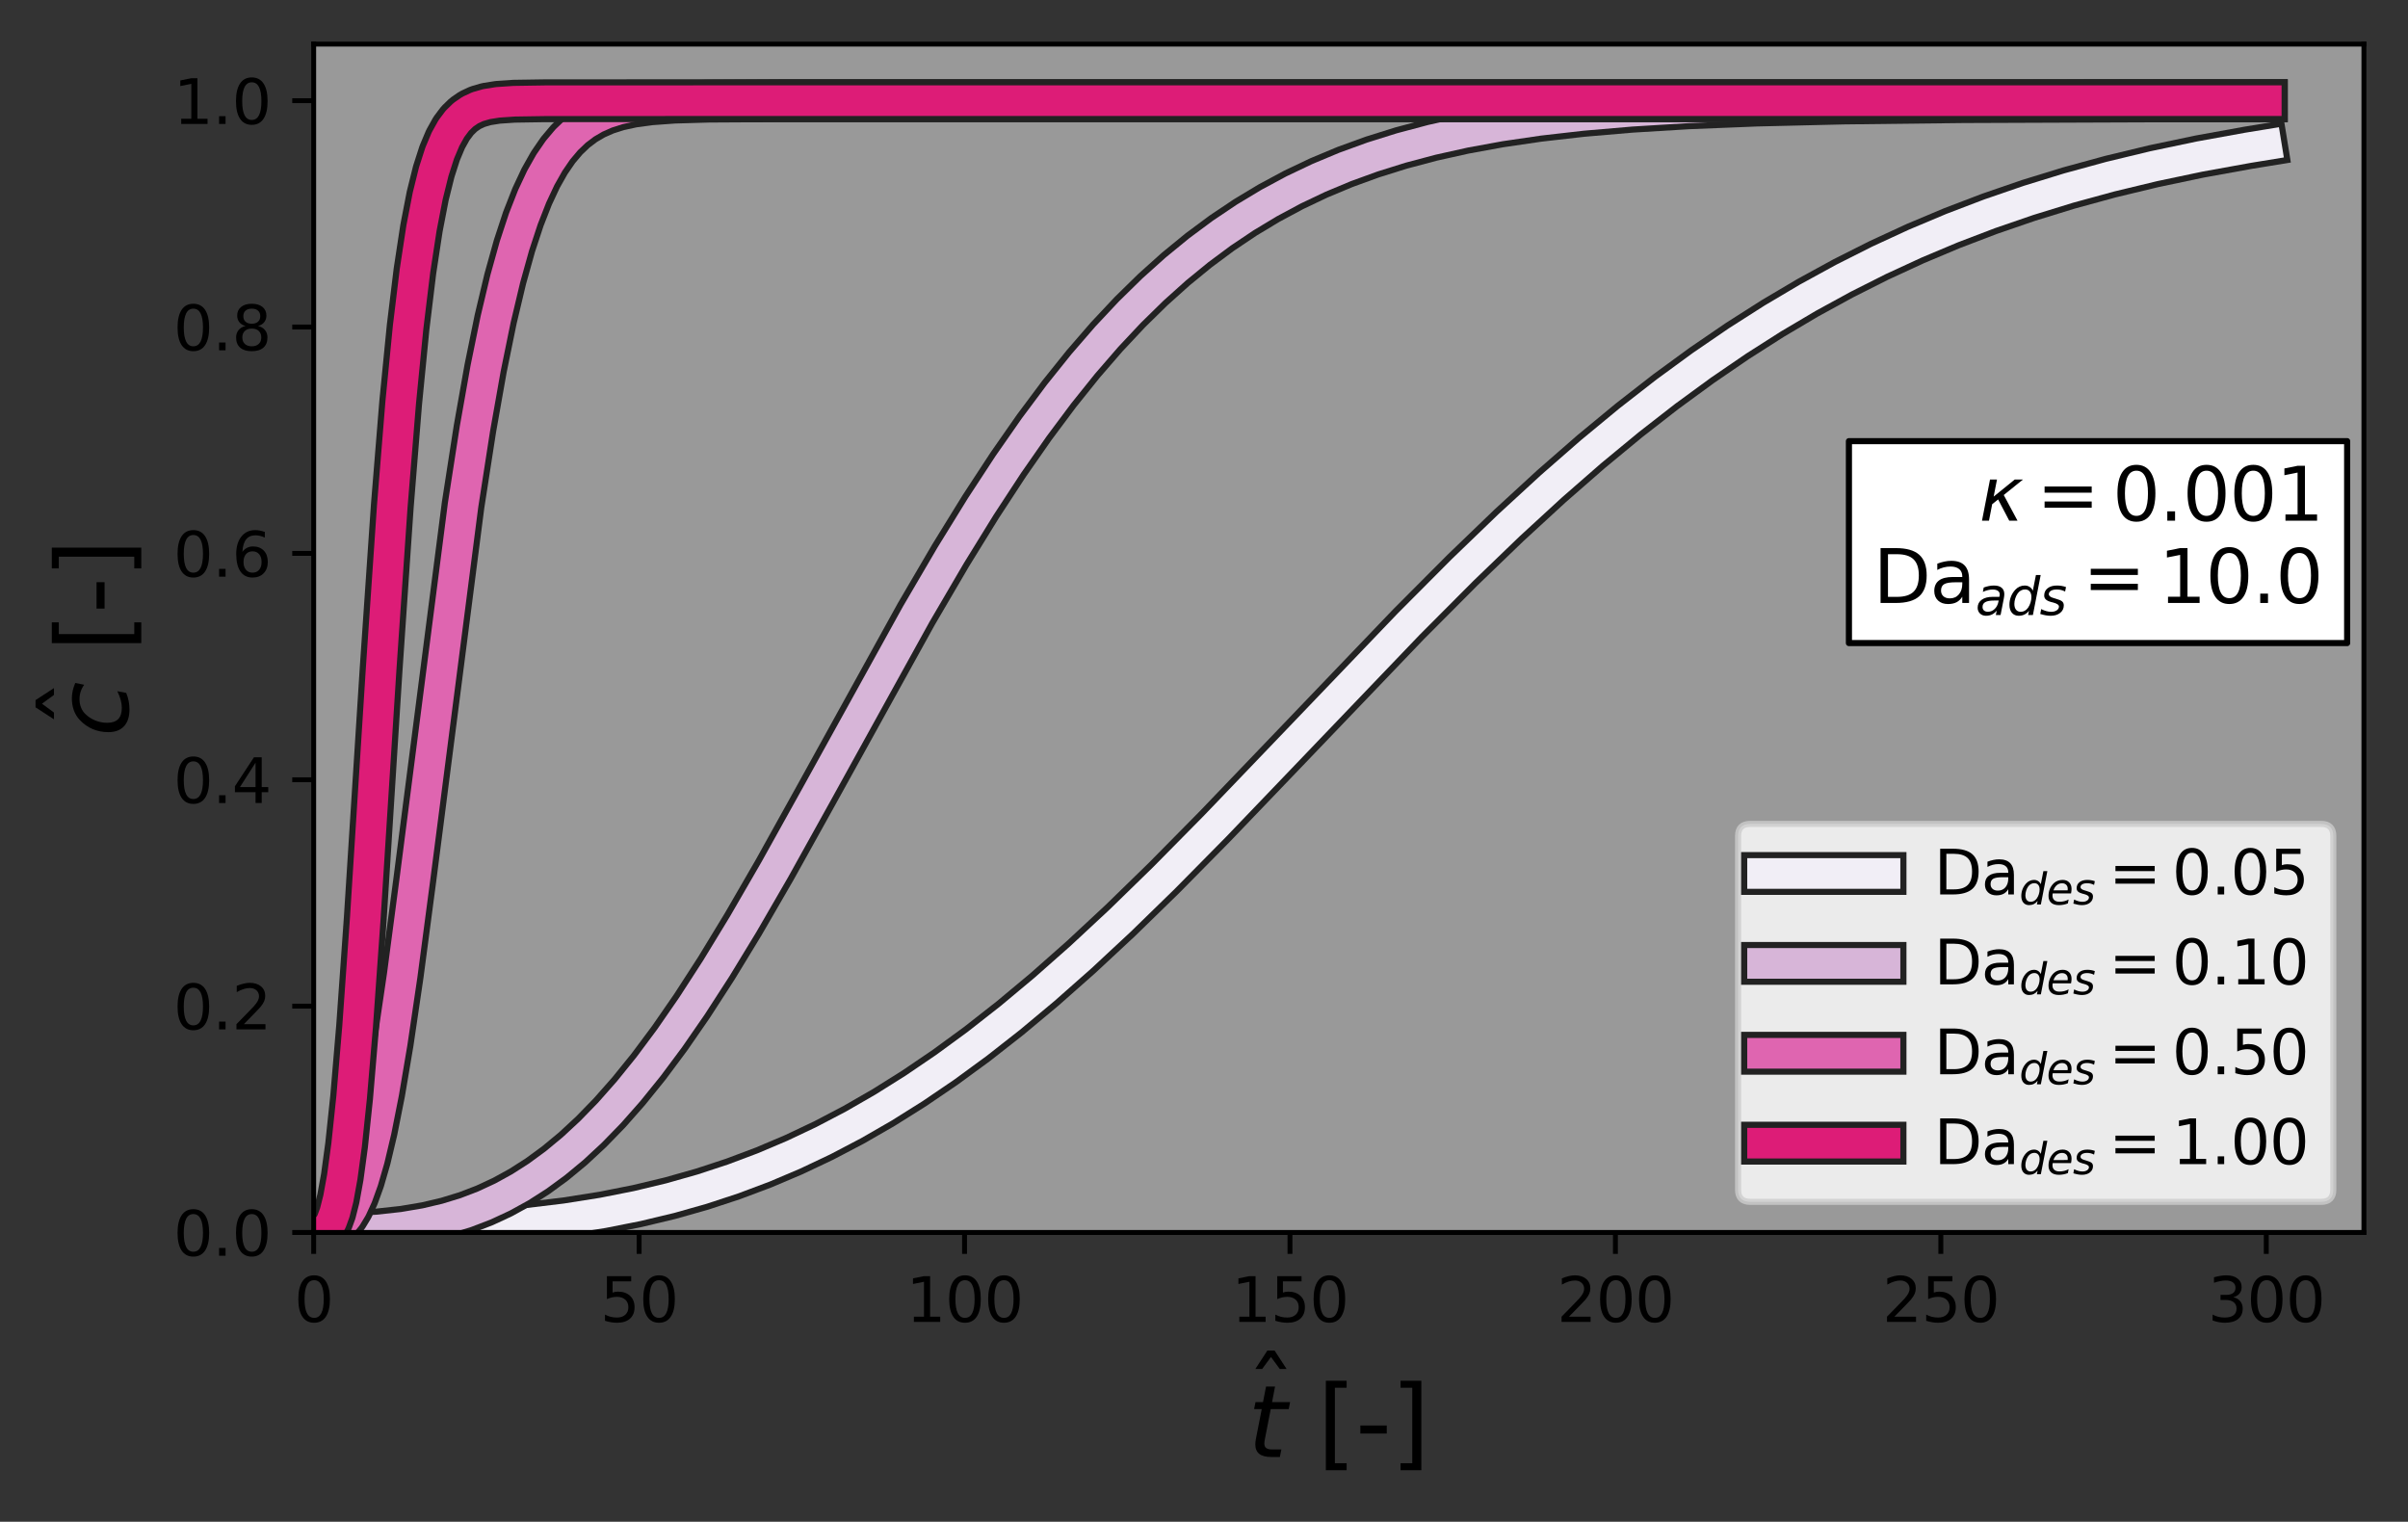 <?xml version="1.0" encoding="utf-8" standalone="no"?>
<!DOCTYPE svg PUBLIC "-//W3C//DTD SVG 1.1//EN"
  "http://www.w3.org/Graphics/SVG/1.1/DTD/svg11.dtd">
<svg xmlns:xlink="http://www.w3.org/1999/xlink" width="393.223pt" height="248.478pt" viewBox="0 0 393.223 248.478" xmlns="http://www.w3.org/2000/svg" version="1.1">
 <rect x="0" y="0" width="393.223" height="248.478" fill="#333333" stroke="none"/>
 <defs>
  <style type="text/css">*{stroke-linejoin: round; stroke-linecap: butt}</style>
 </defs>
 <g id="figure_1">
  <g id="patch_1">
   <path d="M 0 248.478 
L 393.223 248.478 
L 393.223 0 
L 0 0 
L 0 248.478 
z
" style="fill: none"/>
  </g>
  <g id="axes_1">
   <g id="patch_2">
    <path d="M 51.223 201.24 
L 386.023 201.24 
L 386.023 7.2 
L 51.223 7.2 
z
" style="fill: #ffffff; fill-opacity: 0.502"/>
   </g>
   <g id="matplotlib.axis_1">
    <g id="xtick_1">
     <g id="line2d_1">
      <defs>
       <path id="m7e8734352e" d="M 0 0 
L 0 3.5 
" style="stroke: #000000; stroke-width: 0.8"/>
      </defs>
      <g>
       <use xlink:href="#m7e8734352e" x="51.223" y="201.24" style="stroke: #000000; stroke-width: 0.8"/>
      </g>
     </g>
     <g id="text_1">
      <!-- 0 -->
      <g transform="translate(48.042 215.838) scale(0.1 -0.1)">
       <defs>
        <path id="DejaVuSans-30" d="M 2034 4250 
Q 1547 4250 1301 3770 
Q 1056 3291 1056 2328 
Q 1056 1369 1301 889 
Q 1547 409 2034 409 
Q 2525 409 2770 889 
Q 3016 1369 3016 2328 
Q 3016 3291 2770 3770 
Q 2525 4250 2034 4250 
z
M 2034 4750 
Q 2819 4750 3233 4129 
Q 3647 3509 3647 2328 
Q 3647 1150 3233 529 
Q 2819 -91 2034 -91 
Q 1250 -91 836 529 
Q 422 1150 422 2328 
Q 422 3509 836 4129 
Q 1250 4750 2034 4750 
z
" transform="scale(0.016)"/>
       </defs>
       <use xlink:href="#DejaVuSans-30"/>
      </g>
     </g>
    </g>
    <g id="xtick_2">
     <g id="line2d_2">
      <g>
       <use xlink:href="#m7e8734352e" x="104.366" y="201.24" style="stroke: #000000; stroke-width: 0.8"/>
      </g>
     </g>
     <g id="text_2">
      <!-- 50 -->
      <g transform="translate(98.003 215.838) scale(0.1 -0.1)">
       <defs>
        <path id="DejaVuSans-35" d="M 691 4666 
L 3169 4666 
L 3169 4134 
L 1269 4134 
L 1269 2991 
Q 1406 3038 1543 3061 
Q 1681 3084 1819 3084 
Q 2600 3084 3056 2656 
Q 3513 2228 3513 1497 
Q 3513 744 3044 326 
Q 2575 -91 1722 -91 
Q 1428 -91 1123 -41 
Q 819 9 494 109 
L 494 744 
Q 775 591 1075 516 
Q 1375 441 1709 441 
Q 2250 441 2565 725 
Q 2881 1009 2881 1497 
Q 2881 1984 2565 2268 
Q 2250 2553 1709 2553 
Q 1456 2553 1204 2497 
Q 953 2441 691 2322 
L 691 4666 
z
" transform="scale(0.016)"/>
       </defs>
       <use xlink:href="#DejaVuSans-35"/>
       <use xlink:href="#DejaVuSans-30" transform="translate(63.623 0)"/>
      </g>
     </g>
    </g>
    <g id="xtick_3">
     <g id="line2d_3">
      <g>
       <use xlink:href="#m7e8734352e" x="157.509" y="201.24" style="stroke: #000000; stroke-width: 0.8"/>
      </g>
     </g>
     <g id="text_3">
      <!-- 100 -->
      <g transform="translate(147.965 215.838) scale(0.1 -0.1)">
       <defs>
        <path id="DejaVuSans-31" d="M 794 531 
L 1825 531 
L 1825 4091 
L 703 3866 
L 703 4441 
L 1819 4666 
L 2450 4666 
L 2450 531 
L 3481 531 
L 3481 0 
L 794 0 
L 794 531 
z
" transform="scale(0.016)"/>
       </defs>
       <use xlink:href="#DejaVuSans-31"/>
       <use xlink:href="#DejaVuSans-30" transform="translate(63.623 0)"/>
       <use xlink:href="#DejaVuSans-30" transform="translate(127.246 0)"/>
      </g>
     </g>
    </g>
    <g id="xtick_4">
     <g id="line2d_4">
      <g>
       <use xlink:href="#m7e8734352e" x="210.652" y="201.24" style="stroke: #000000; stroke-width: 0.8"/>
      </g>
     </g>
     <g id="text_4">
      <!-- 150 -->
      <g transform="translate(201.108 215.838) scale(0.1 -0.1)">
       <use xlink:href="#DejaVuSans-31"/>
       <use xlink:href="#DejaVuSans-35" transform="translate(63.623 0)"/>
       <use xlink:href="#DejaVuSans-30" transform="translate(127.246 0)"/>
      </g>
     </g>
    </g>
    <g id="xtick_5">
     <g id="line2d_5">
      <g>
       <use xlink:href="#m7e8734352e" x="263.795" y="201.24" style="stroke: #000000; stroke-width: 0.8"/>
      </g>
     </g>
     <g id="text_5">
      <!-- 200 -->
      <g transform="translate(254.251 215.838) scale(0.1 -0.1)">
       <defs>
        <path id="DejaVuSans-32" d="M 1228 531 
L 3431 531 
L 3431 0 
L 469 0 
L 469 531 
Q 828 903 1448 1529 
Q 2069 2156 2228 2338 
Q 2531 2678 2651 2914 
Q 2772 3150 2772 3378 
Q 2772 3750 2511 3984 
Q 2250 4219 1831 4219 
Q 1534 4219 1204 4116 
Q 875 4013 500 3803 
L 500 4441 
Q 881 4594 1212 4672 
Q 1544 4750 1819 4750 
Q 2544 4750 2975 4387 
Q 3406 4025 3406 3419 
Q 3406 3131 3298 2873 
Q 3191 2616 2906 2266 
Q 2828 2175 2409 1742 
Q 1991 1309 1228 531 
z
" transform="scale(0.016)"/>
       </defs>
       <use xlink:href="#DejaVuSans-32"/>
       <use xlink:href="#DejaVuSans-30" transform="translate(63.623 0)"/>
       <use xlink:href="#DejaVuSans-30" transform="translate(127.246 0)"/>
      </g>
     </g>
    </g>
    <g id="xtick_6">
     <g id="line2d_6">
      <g>
       <use xlink:href="#m7e8734352e" x="316.937" y="201.24" style="stroke: #000000; stroke-width: 0.8"/>
      </g>
     </g>
     <g id="text_6">
      <!-- 250 -->
      <g transform="translate(307.394 215.838) scale(0.1 -0.1)">
       <use xlink:href="#DejaVuSans-32"/>
       <use xlink:href="#DejaVuSans-35" transform="translate(63.623 0)"/>
       <use xlink:href="#DejaVuSans-30" transform="translate(127.246 0)"/>
      </g>
     </g>
    </g>
    <g id="xtick_7">
     <g id="line2d_7">
      <g>
       <use xlink:href="#m7e8734352e" x="370.08" y="201.24" style="stroke: #000000; stroke-width: 0.8"/>
      </g>
     </g>
     <g id="text_7">
      <!-- 300 -->
      <g transform="translate(360.537 215.838) scale(0.1 -0.1)">
       <defs>
        <path id="DejaVuSans-33" d="M 2597 2516 
Q 3050 2419 3304 2112 
Q 3559 1806 3559 1356 
Q 3559 666 3084 287 
Q 2609 -91 1734 -91 
Q 1441 -91 1130 -33 
Q 819 25 488 141 
L 488 750 
Q 750 597 1062 519 
Q 1375 441 1716 441 
Q 2309 441 2620 675 
Q 2931 909 2931 1356 
Q 2931 1769 2642 2001 
Q 2353 2234 1838 2234 
L 1294 2234 
L 1294 2753 
L 1863 2753 
Q 2328 2753 2575 2939 
Q 2822 3125 2822 3475 
Q 2822 3834 2567 4026 
Q 2313 4219 1838 4219 
Q 1578 4219 1281 4162 
Q 984 4106 628 3988 
L 628 4550 
Q 988 4650 1302 4700 
Q 1616 4750 1894 4750 
Q 2613 4750 3031 4423 
Q 3450 4097 3450 3541 
Q 3450 3153 3228 2886 
Q 3006 2619 2597 2516 
z
" transform="scale(0.016)"/>
       </defs>
       <use xlink:href="#DejaVuSans-33"/>
       <use xlink:href="#DejaVuSans-30" transform="translate(63.623 0)"/>
       <use xlink:href="#DejaVuSans-30" transform="translate(127.246 0)"/>
      </g>
     </g>
    </g>
    <g id="text_8">
     <!-- $\hat{t}$ [-] -->
     <g transform="translate(203.743 237.951) scale(0.16 -0.16)">
      <defs>
       <path id="DejaVuSans-302" d="M -1831 5119 
L -1369 5119 
L -603 3944 
L -1038 3944 
L -1600 4709 
L -2163 3944 
L -2597 3944 
L -1831 5119 
z
M -1600 3584 
L -1600 3584 
z
" transform="scale(0.016)"/>
       <path id="DejaVuSans-Oblique-74" d="M 2706 3500 
L 2619 3053 
L 1472 3053 
L 1100 1153 
Q 1081 1047 1072 975 
Q 1063 903 1063 863 
Q 1063 663 1183 572 
Q 1303 481 1569 481 
L 2150 481 
L 2053 0 
L 1503 0 
Q 991 0 739 200 
Q 488 400 488 806 
Q 488 878 497 964 
Q 506 1050 525 1153 
L 897 3053 
L 409 3053 
L 500 3500 
L 978 3500 
L 1172 4494 
L 1747 4494 
L 1556 3500 
L 2706 3500 
z
" transform="scale(0.016)"/>
       <path id="DejaVuSans-20" transform="scale(0.016)"/>
       <path id="DejaVuSans-5b" d="M 550 4863 
L 1875 4863 
L 1875 4416 
L 1125 4416 
L 1125 -397 
L 1875 -397 
L 1875 -844 
L 550 -844 
L 550 4863 
z
" transform="scale(0.016)"/>
       <path id="DejaVuSans-2d" d="M 313 2009 
L 1997 2009 
L 1997 1497 
L 313 1497 
L 313 2009 
z
" transform="scale(0.016)"/>
       <path id="DejaVuSans-5d" d="M 1947 4863 
L 1947 -844 
L 622 -844 
L 622 -397 
L 1369 -397 
L 1369 4416 
L 622 4416 
L 622 4863 
L 1947 4863 
z
" transform="scale(0.016)"/>
      </defs>
      <use xlink:href="#DejaVuSans-302" transform="translate(49.38 27.016)"/>
      <use xlink:href="#DejaVuSans-Oblique-74" transform="translate(0 0.297)"/>
      <use xlink:href="#DejaVuSans-20" transform="translate(39.209 0.297)"/>
      <use xlink:href="#DejaVuSans-5b" transform="translate(70.996 0.297)"/>
      <use xlink:href="#DejaVuSans-2d" transform="translate(110.01 0.297)"/>
      <use xlink:href="#DejaVuSans-5d" transform="translate(146.094 0.297)"/>
     </g>
    </g>
   </g>
   <g id="matplotlib.axis_2">
    <g id="ytick_1">
     <g id="line2d_8">
      <defs>
       <path id="m6a95fe2767" d="M 0 0 
L -3.5 0 
" style="stroke: #000000; stroke-width: 0.8"/>
      </defs>
      <g>
       <use xlink:href="#m6a95fe2767" x="51.223" y="201.24" style="stroke: #000000; stroke-width: 0.8"/>
      </g>
     </g>
     <g id="text_9">
      <!-- 0.0 -->
      <g transform="translate(28.32 205.039) scale(0.1 -0.1)">
       <defs>
        <path id="DejaVuSans-2e" d="M 684 794 
L 1344 794 
L 1344 0 
L 684 0 
L 684 794 
z
" transform="scale(0.016)"/>
       </defs>
       <use xlink:href="#DejaVuSans-30"/>
       <use xlink:href="#DejaVuSans-2e" transform="translate(63.623 0)"/>
       <use xlink:href="#DejaVuSans-30" transform="translate(95.41 0)"/>
      </g>
     </g>
    </g>
    <g id="ytick_2">
     <g id="line2d_9">
      <g>
       <use xlink:href="#m6a95fe2767" x="51.223" y="164.28" style="stroke: #000000; stroke-width: 0.8"/>
      </g>
     </g>
     <g id="text_10">
      <!-- 0.2 -->
      <g transform="translate(28.32 168.079) scale(0.1 -0.1)">
       <use xlink:href="#DejaVuSans-30"/>
       <use xlink:href="#DejaVuSans-2e" transform="translate(63.623 0)"/>
       <use xlink:href="#DejaVuSans-32" transform="translate(95.41 0)"/>
      </g>
     </g>
    </g>
    <g id="ytick_3">
     <g id="line2d_10">
      <g>
       <use xlink:href="#m6a95fe2767" x="51.223" y="127.32" style="stroke: #000000; stroke-width: 0.8"/>
      </g>
     </g>
     <g id="text_11">
      <!-- 0.4 -->
      <g transform="translate(28.32 131.119) scale(0.1 -0.1)">
       <defs>
        <path id="DejaVuSans-34" d="M 2419 4116 
L 825 1625 
L 2419 1625 
L 2419 4116 
z
M 2253 4666 
L 3047 4666 
L 3047 1625 
L 3713 1625 
L 3713 1100 
L 3047 1100 
L 3047 0 
L 2419 0 
L 2419 1100 
L 313 1100 
L 313 1709 
L 2253 4666 
z
" transform="scale(0.016)"/>
       </defs>
       <use xlink:href="#DejaVuSans-30"/>
       <use xlink:href="#DejaVuSans-2e" transform="translate(63.623 0)"/>
       <use xlink:href="#DejaVuSans-34" transform="translate(95.41 0)"/>
      </g>
     </g>
    </g>
    <g id="ytick_4">
     <g id="line2d_11">
      <g>
       <use xlink:href="#m6a95fe2767" x="51.223" y="90.36" style="stroke: #000000; stroke-width: 0.8"/>
      </g>
     </g>
     <g id="text_12">
      <!-- 0.6 -->
      <g transform="translate(28.32 94.159) scale(0.1 -0.1)">
       <defs>
        <path id="DejaVuSans-36" d="M 2113 2584 
Q 1688 2584 1439 2293 
Q 1191 2003 1191 1497 
Q 1191 994 1439 701 
Q 1688 409 2113 409 
Q 2538 409 2786 701 
Q 3034 994 3034 1497 
Q 3034 2003 2786 2293 
Q 2538 2584 2113 2584 
z
M 3366 4563 
L 3366 3988 
Q 3128 4100 2886 4159 
Q 2644 4219 2406 4219 
Q 1781 4219 1451 3797 
Q 1122 3375 1075 2522 
Q 1259 2794 1537 2939 
Q 1816 3084 2150 3084 
Q 2853 3084 3261 2657 
Q 3669 2231 3669 1497 
Q 3669 778 3244 343 
Q 2819 -91 2113 -91 
Q 1303 -91 875 529 
Q 447 1150 447 2328 
Q 447 3434 972 4092 
Q 1497 4750 2381 4750 
Q 2619 4750 2861 4703 
Q 3103 4656 3366 4563 
z
" transform="scale(0.016)"/>
       </defs>
       <use xlink:href="#DejaVuSans-30"/>
       <use xlink:href="#DejaVuSans-2e" transform="translate(63.623 0)"/>
       <use xlink:href="#DejaVuSans-36" transform="translate(95.41 0)"/>
      </g>
     </g>
    </g>
    <g id="ytick_5">
     <g id="line2d_12">
      <g>
       <use xlink:href="#m6a95fe2767" x="51.223" y="53.4" style="stroke: #000000; stroke-width: 0.8"/>
      </g>
     </g>
     <g id="text_13">
      <!-- 0.8 -->
      <g transform="translate(28.32 57.199) scale(0.1 -0.1)">
       <defs>
        <path id="DejaVuSans-38" d="M 2034 2216 
Q 1584 2216 1326 1975 
Q 1069 1734 1069 1313 
Q 1069 891 1326 650 
Q 1584 409 2034 409 
Q 2484 409 2743 651 
Q 3003 894 3003 1313 
Q 3003 1734 2745 1975 
Q 2488 2216 2034 2216 
z
M 1403 2484 
Q 997 2584 770 2862 
Q 544 3141 544 3541 
Q 544 4100 942 4425 
Q 1341 4750 2034 4750 
Q 2731 4750 3128 4425 
Q 3525 4100 3525 3541 
Q 3525 3141 3298 2862 
Q 3072 2584 2669 2484 
Q 3125 2378 3379 2068 
Q 3634 1759 3634 1313 
Q 3634 634 3220 271 
Q 2806 -91 2034 -91 
Q 1263 -91 848 271 
Q 434 634 434 1313 
Q 434 1759 690 2068 
Q 947 2378 1403 2484 
z
M 1172 3481 
Q 1172 3119 1398 2916 
Q 1625 2713 2034 2713 
Q 2441 2713 2670 2916 
Q 2900 3119 2900 3481 
Q 2900 3844 2670 4047 
Q 2441 4250 2034 4250 
Q 1625 4250 1398 4047 
Q 1172 3844 1172 3481 
z
" transform="scale(0.016)"/>
       </defs>
       <use xlink:href="#DejaVuSans-30"/>
       <use xlink:href="#DejaVuSans-2e" transform="translate(63.623 0)"/>
       <use xlink:href="#DejaVuSans-38" transform="translate(95.41 0)"/>
      </g>
     </g>
    </g>
    <g id="ytick_6">
     <g id="line2d_13">
      <g>
       <use xlink:href="#m6a95fe2767" x="51.223" y="16.44" style="stroke: #000000; stroke-width: 0.8"/>
      </g>
     </g>
     <g id="text_14">
      <!-- 1.0 -->
      <g transform="translate(28.32 20.239) scale(0.1 -0.1)">
       <use xlink:href="#DejaVuSans-31"/>
       <use xlink:href="#DejaVuSans-2e" transform="translate(63.623 0)"/>
       <use xlink:href="#DejaVuSans-30" transform="translate(95.41 0)"/>
      </g>
     </g>
    </g>
    <g id="text_15">
     <!-- $\hat{c}$ [-] -->
     <g transform="translate(20.992 120.3) rotate(-90) scale(0.16 -0.16)">
      <defs>
       <path id="DejaVuSans-Oblique-63" d="M 3431 3366 
L 3316 2797 
Q 3109 2947 2876 3022 
Q 2644 3097 2394 3097 
Q 2119 3097 1870 3000 
Q 1622 2903 1453 2725 
Q 1184 2453 1037 2087 
Q 891 1722 891 1331 
Q 891 859 1127 628 
Q 1363 397 1844 397 
Q 2081 397 2348 469 
Q 2616 541 2906 684 
L 2797 116 
Q 2547 13 2283 -39 
Q 2019 -91 1741 -91 
Q 1044 -91 669 257 
Q 294 606 294 1253 
Q 294 1797 489 2255 
Q 684 2713 1069 3078 
Q 1331 3328 1684 3456 
Q 2038 3584 2456 3584 
Q 2700 3584 2940 3529 
Q 3181 3475 3431 3366 
z
" transform="scale(0.016)"/>
      </defs>
      <use xlink:href="#DejaVuSans-302" transform="translate(59.323 13.016)"/>
      <use xlink:href="#DejaVuSans-Oblique-63" transform="translate(0 0.516)"/>
      <use xlink:href="#DejaVuSans-20" transform="translate(54.98 0.516)"/>
      <use xlink:href="#DejaVuSans-5b" transform="translate(86.768 0.516)"/>
      <use xlink:href="#DejaVuSans-2d" transform="translate(125.781 0.516)"/>
      <use xlink:href="#DejaVuSans-5d" transform="translate(161.865 0.516)"/>
     </g>
    </g>
   </g>
   <g id="line2d_14">
    <path d="M 51.223 201.24 
L 60.81 201.129 
L 70.812 200.837 
L 78.921 200.384 
L 86.01 199.769 
L 92.441 198.991 
L 98.414 198.046 
L 104.058 196.93 
L 109.446 195.639 
L 114.654 194.164 
L 119.724 192.497 
L 124.698 190.628 
L 129.609 188.545 
L 134.498 186.229 
L 139.387 183.666 
L 144.298 180.839 
L 149.272 177.718 
L 154.342 174.273 
L 159.55 170.463 
L 164.938 166.241 
L 170.561 161.55 
L 176.513 156.291 
L 182.932 150.317 
L 190.054 143.379 
L 198.397 134.927 
L 209.876 122.953 
L 230.017 101.925 
L 238.839 93.07 
L 246.417 85.772 
L 253.325 79.424 
L 259.819 73.754 
L 266.027 68.627 
L 272.042 63.944 
L 277.931 59.64 
L 283.734 55.672 
L 289.494 52 
L 295.244 48.598 
L 301.016 45.441 
L 306.84 42.508 
L 312.75 39.781 
L 318.766 37.25 
L 324.919 34.902 
L 331.254 32.724 
L 337.801 30.708 
L 344.604 28.848 
L 351.714 27.135 
L 359.197 25.562 
L 367.115 24.128 
L 370.08 23.645 
L 370.08 23.645 
" clip-path="url(#p5a270e99a0)" style="fill: none; stroke: #222222; stroke-width: 7; stroke-linecap: square"/>
    <path d="M 51.223 201.24 
L 60.81 201.129 
L 70.812 200.837 
L 78.921 200.384 
L 86.01 199.769 
L 92.441 198.991 
L 98.414 198.046 
L 104.058 196.93 
L 109.446 195.639 
L 114.654 194.164 
L 119.724 192.497 
L 124.698 190.628 
L 129.609 188.545 
L 134.498 186.229 
L 139.387 183.666 
L 144.298 180.839 
L 149.272 177.718 
L 154.342 174.273 
L 159.55 170.463 
L 164.938 166.241 
L 170.561 161.55 
L 176.513 156.291 
L 182.932 150.317 
L 190.054 143.379 
L 198.397 134.927 
L 209.876 122.953 
L 230.017 101.925 
L 238.839 93.07 
L 246.417 85.772 
L 253.325 79.424 
L 259.819 73.754 
L 266.027 68.627 
L 272.042 63.944 
L 277.931 59.64 
L 283.734 55.672 
L 289.494 52 
L 295.244 48.598 
L 301.016 45.441 
L 306.84 42.508 
L 312.75 39.781 
L 318.766 37.25 
L 324.919 34.902 
L 331.254 32.724 
L 337.801 30.708 
L 344.604 28.848 
L 351.714 27.135 
L 359.197 25.562 
L 367.115 24.128 
L 370.08 23.645 
L 370.08 23.645 
" clip-path="url(#p5a270e99a0)" style="fill: none; stroke: #f1eef6; stroke-width: 5; stroke-linecap: square"/>
   </g>
   <g id="line2d_15">
    <path d="M 51.223 201.24 
L 56.569 201.129 
L 61.682 200.836 
L 65.859 200.38 
L 69.547 199.756 
L 72.916 198.963 
L 76.083 197.991 
L 79.112 196.829 
L 82.057 195.461 
L 84.948 193.871 
L 87.807 192.043 
L 90.676 189.942 
L 93.567 187.549 
L 96.511 184.819 
L 99.53 181.715 
L 102.655 178.177 
L 105.907 174.154 
L 109.34 169.548 
L 112.996 164.263 
L 116.961 158.133 
L 121.372 150.892 
L 126.516 142.003 
L 133.297 129.806 
L 149.633 100.26 
L 155.245 90.676 
L 160.145 82.738 
L 164.651 75.853 
L 168.892 69.773 
L 172.952 64.336 
L 176.885 59.435 
L 180.732 54.993 
L 184.516 50.96 
L 188.268 47.283 
L 192.009 43.927 
L 195.75 40.866 
L 199.524 38.066 
L 203.35 35.501 
L 207.251 33.154 
L 211.247 31.009 
L 215.371 29.048 
L 219.643 27.263 
L 224.118 25.636 
L 228.827 24.163 
L 233.822 22.835 
L 239.168 21.645 
L 244.961 20.587 
L 251.306 19.658 
L 258.363 18.853 
L 266.367 18.169 
L 275.667 17.603 
L 286.848 17.154 
L 301.016 16.818 
L 320.572 16.593 
L 352.724 16.472 
L 370.08 16.453 
L 370.08 16.453 
" clip-path="url(#p5a270e99a0)" style="fill: none; stroke: #222222; stroke-width: 7; stroke-linecap: square"/>
    <path d="M 51.223 201.24 
L 56.569 201.129 
L 61.682 200.836 
L 65.859 200.38 
L 69.547 199.756 
L 72.916 198.963 
L 76.083 197.991 
L 79.112 196.829 
L 82.057 195.461 
L 84.948 193.871 
L 87.807 192.043 
L 90.676 189.942 
L 93.567 187.549 
L 96.511 184.819 
L 99.53 181.715 
L 102.655 178.177 
L 105.907 174.154 
L 109.34 169.548 
L 112.996 164.263 
L 116.961 158.133 
L 121.372 150.892 
L 126.516 142.003 
L 133.297 129.806 
L 149.633 100.26 
L 155.245 90.676 
L 160.145 82.738 
L 164.651 75.853 
L 168.892 69.773 
L 172.952 64.336 
L 176.885 59.435 
L 180.732 54.993 
L 184.516 50.96 
L 188.268 47.283 
L 192.009 43.927 
L 195.75 40.866 
L 199.524 38.066 
L 203.35 35.501 
L 207.251 33.154 
L 211.247 31.009 
L 215.371 29.048 
L 219.643 27.263 
L 224.118 25.636 
L 228.827 24.163 
L 233.822 22.835 
L 239.168 21.645 
L 244.961 20.587 
L 251.306 19.658 
L 258.363 18.853 
L 266.367 18.169 
L 275.667 17.603 
L 286.848 17.154 
L 301.016 16.818 
L 320.572 16.593 
L 352.724 16.472 
L 370.08 16.453 
L 370.08 16.453 
" clip-path="url(#p5a270e99a0)" style="fill: none; stroke: #d7b5d8; stroke-width: 5; stroke-linecap: square"/>
   </g>
   <g id="line2d_16">
    <path d="M 51.223 201.24 
L 53.083 201.13 
L 54.135 200.836 
L 55.028 200.356 
L 55.857 199.651 
L 56.676 198.652 
L 57.515 197.26 
L 58.397 195.342 
L 59.333 192.75 
L 60.342 189.265 
L 61.448 184.606 
L 62.67 178.442 
L 64.052 170.273 
L 65.678 159.251 
L 67.761 143.492 
L 75.616 82.49 
L 77.55 70.03 
L 79.304 60.129 
L 80.941 52.117 
L 82.503 45.543 
L 84.002 40.166 
L 85.458 35.741 
L 86.893 32.073 
L 88.306 29.055 
L 89.709 26.571 
L 91.123 24.513 
L 92.558 22.812 
L 94.024 21.413 
L 95.566 20.248 
L 97.213 19.284 
L 99.009 18.492 
L 101.029 17.849 
L 103.388 17.337 
L 106.268 16.949 
L 110.063 16.675 
L 115.728 16.511 
L 127.239 16.445 
L 221.78 16.44 
L 370.08 16.44 
L 370.08 16.44 
" clip-path="url(#p5a270e99a0)" style="fill: none; stroke: #222222; stroke-width: 7; stroke-linecap: square"/>
    <path d="M 51.223 201.24 
L 53.083 201.13 
L 54.135 200.836 
L 55.028 200.356 
L 55.857 199.651 
L 56.676 198.652 
L 57.515 197.26 
L 58.397 195.342 
L 59.333 192.75 
L 60.342 189.265 
L 61.448 184.606 
L 62.67 178.442 
L 64.052 170.273 
L 65.678 159.251 
L 67.761 143.492 
L 75.616 82.49 
L 77.55 70.03 
L 79.304 60.129 
L 80.941 52.117 
L 82.503 45.543 
L 84.002 40.166 
L 85.458 35.741 
L 86.893 32.073 
L 88.306 29.055 
L 89.709 26.571 
L 91.123 24.513 
L 92.558 22.812 
L 94.024 21.413 
L 95.566 20.248 
L 97.213 19.284 
L 99.009 18.492 
L 101.029 17.849 
L 103.388 17.337 
L 106.268 16.949 
L 110.063 16.675 
L 115.728 16.511 
L 127.239 16.445 
L 221.78 16.44 
L 370.08 16.44 
L 370.08 16.44 
" clip-path="url(#p5a270e99a0)" style="fill: none; stroke: #df65b0; stroke-width: 5; stroke-linecap: square"/>
   </g>
   <g id="line2d_17">
    <path d="M 51.223 201.24 
L 52.637 201.132 
L 53.179 200.834 
L 53.668 200.299 
L 54.157 199.414 
L 54.677 197.983 
L 55.251 195.707 
L 55.889 192.197 
L 56.601 186.954 
L 57.42 179.176 
L 58.397 167.607 
L 59.652 149.904 
L 62.234 109.294 
L 64.062 82.614 
L 65.434 65.72 
L 66.645 53.417 
L 67.761 44.242 
L 68.824 37.268 
L 69.844 31.993 
L 70.833 28.009 
L 71.8 25 
L 72.757 22.726 
L 73.713 21.01 
L 74.68 19.718 
L 75.69 18.735 
L 76.774 17.988 
L 77.986 17.424 
L 79.431 17.004 
L 81.281 16.71 
L 83.959 16.529 
L 89.018 16.45 
L 116.631 16.44 
L 370.08 16.44 
L 370.08 16.44 
" clip-path="url(#p5a270e99a0)" style="fill: none; stroke: #222222; stroke-width: 7; stroke-linecap: square"/>
    <path d="M 51.223 201.24 
L 52.637 201.132 
L 53.179 200.834 
L 53.668 200.299 
L 54.157 199.414 
L 54.677 197.983 
L 55.251 195.707 
L 55.889 192.197 
L 56.601 186.954 
L 57.42 179.176 
L 58.397 167.607 
L 59.652 149.904 
L 62.234 109.294 
L 64.062 82.614 
L 65.434 65.72 
L 66.645 53.417 
L 67.761 44.242 
L 68.824 37.268 
L 69.844 31.993 
L 70.833 28.009 
L 71.8 25 
L 72.757 22.726 
L 73.713 21.01 
L 74.68 19.718 
L 75.69 18.735 
L 76.774 17.988 
L 77.986 17.424 
L 79.431 17.004 
L 81.281 16.71 
L 83.959 16.529 
L 89.018 16.45 
L 116.631 16.44 
L 370.08 16.44 
L 370.08 16.44 
" clip-path="url(#p5a270e99a0)" style="fill: none; stroke: #dd1c77; stroke-width: 5; stroke-linecap: square"/>
   </g>
   <g id="patch_3">
    <path d="M 51.223 201.24 
L 51.223 7.2 
" style="fill: none; stroke: #000000; stroke-width: 0.8; stroke-linejoin: miter; stroke-linecap: square"/>
   </g>
   <g id="patch_4">
    <path d="M 386.023 201.24 
L 386.023 7.2 
" style="fill: none; stroke: #000000; stroke-width: 0.8; stroke-linejoin: miter; stroke-linecap: square"/>
   </g>
   <g id="patch_5">
    <path d="M 51.223 201.24 
L 386.023 201.24 
" style="fill: none; stroke: #000000; stroke-width: 0.8; stroke-linejoin: miter; stroke-linecap: square"/>
   </g>
   <g id="patch_6">
    <path d="M 51.223 7.2 
L 386.023 7.2 
" style="fill: none; stroke: #000000; stroke-width: 0.8; stroke-linejoin: miter; stroke-linecap: square"/>
   </g>
   <g id="text_16">
    <g id="patch_7">
     <path d="M 301.927 105.004 
L 383.287 105.004 
L 383.287 72.032 
L 301.927 72.032 
z
" style="fill: #ffffff; stroke: #000000; stroke-linejoin: miter"/>
    </g>
    <!-- $\kappa=0.001$ -->
    <g transform="translate(323.167 85.111) scale(0.12 -0.12)">
     <defs>
      <path id="DejaVuSans-Oblique-3ba" d="M 938 3500 
L 1531 3500 
L 1247 2047 
L 3041 3500 
L 3741 3500 
L 2106 2181 
L 3275 0 
L 2572 0 
L 1628 1806 
L 1122 1403 
L 850 0 
L 256 0 
L 938 3500 
z
" transform="scale(0.016)"/>
      <path id="DejaVuSans-3d" d="M 678 2906 
L 4684 2906 
L 4684 2381 
L 678 2381 
L 678 2906 
z
M 678 1631 
L 4684 1631 
L 4684 1100 
L 678 1100 
L 678 1631 
z
" transform="scale(0.016)"/>
     </defs>
     <use xlink:href="#DejaVuSans-Oblique-3ba" transform="translate(0 0.781)"/>
     <use xlink:href="#DejaVuSans-3d" transform="translate(78.418 0.781)"/>
     <use xlink:href="#DejaVuSans-30" transform="translate(181.689 0.781)"/>
     <use xlink:href="#DejaVuSans-2e" transform="translate(245.312 0.781)"/>
     <use xlink:href="#DejaVuSans-30" transform="translate(277.1 0.781)"/>
     <use xlink:href="#DejaVuSans-30" transform="translate(340.723 0.781)"/>
     <use xlink:href="#DejaVuSans-31" transform="translate(404.346 0.781)"/>
    </g>
    <!-- $\mathsf{Da}_{ads}=10.0$ -->
    <g transform="translate(305.887 98.548) scale(0.12 -0.12)">
     <defs>
      <path id="DejaVuSans-44" d="M 1259 4147 
L 1259 519 
L 2022 519 
Q 2988 519 3436 956 
Q 3884 1394 3884 2338 
Q 3884 3275 3436 3711 
Q 2988 4147 2022 4147 
L 1259 4147 
z
M 628 4666 
L 1925 4666 
Q 3281 4666 3915 4102 
Q 4550 3538 4550 2338 
Q 4550 1131 3912 565 
Q 3275 0 1925 0 
L 628 0 
L 628 4666 
z
" transform="scale(0.016)"/>
      <path id="DejaVuSans-61" d="M 2194 1759 
Q 1497 1759 1228 1600 
Q 959 1441 959 1056 
Q 959 750 1161 570 
Q 1363 391 1709 391 
Q 2188 391 2477 730 
Q 2766 1069 2766 1631 
L 2766 1759 
L 2194 1759 
z
M 3341 1997 
L 3341 0 
L 2766 0 
L 2766 531 
Q 2569 213 2275 61 
Q 1981 -91 1556 -91 
Q 1019 -91 701 211 
Q 384 513 384 1019 
Q 384 1609 779 1909 
Q 1175 2209 1959 2209 
L 2766 2209 
L 2766 2266 
Q 2766 2663 2505 2880 
Q 2244 3097 1772 3097 
Q 1472 3097 1187 3025 
Q 903 2953 641 2809 
L 641 3341 
Q 956 3463 1253 3523 
Q 1550 3584 1831 3584 
Q 2591 3584 2966 3190 
Q 3341 2797 3341 1997 
z
" transform="scale(0.016)"/>
      <path id="DejaVuSans-Oblique-61" d="M 3438 1997 
L 3047 0 
L 2472 0 
L 2578 531 
Q 2325 219 2001 64 
Q 1678 -91 1281 -91 
Q 834 -91 548 182 
Q 263 456 263 884 
Q 263 1497 752 1853 
Q 1241 2209 2100 2209 
L 2900 2209 
L 2931 2363 
Q 2938 2388 2941 2417 
Q 2944 2447 2944 2509 
Q 2944 2788 2717 2942 
Q 2491 3097 2081 3097 
Q 1800 3097 1504 3025 
Q 1209 2953 897 2809 
L 997 3341 
Q 1322 3463 1633 3523 
Q 1944 3584 2234 3584 
Q 2853 3584 3176 3315 
Q 3500 3047 3500 2534 
Q 3500 2431 3484 2292 
Q 3469 2153 3438 1997 
z
M 2816 1759 
L 2241 1759 
Q 1534 1759 1195 1570 
Q 856 1381 856 984 
Q 856 709 1029 553 
Q 1203 397 1509 397 
Q 1978 397 2328 733 
Q 2678 1069 2791 1631 
L 2816 1759 
z
" transform="scale(0.016)"/>
      <path id="DejaVuSans-Oblique-64" d="M 2675 525 
Q 2444 222 2128 65 
Q 1813 -91 1428 -91 
Q 903 -91 598 267 
Q 294 625 294 1247 
Q 294 1766 478 2236 
Q 663 2706 1013 3078 
Q 1244 3325 1534 3454 
Q 1825 3584 2144 3584 
Q 2481 3584 2739 3421 
Q 2997 3259 3138 2956 
L 3513 4863 
L 4091 4863 
L 3144 0 
L 2566 0 
L 2675 525 
z
M 891 1350 
Q 891 897 1095 644 
Q 1300 391 1663 391 
Q 1931 391 2161 520 
Q 2391 650 2566 903 
Q 2750 1166 2856 1509 
Q 2963 1853 2963 2188 
Q 2963 2622 2758 2865 
Q 2553 3109 2194 3109 
Q 1922 3109 1687 2981 
Q 1453 2853 1288 2613 
Q 1106 2353 998 2009 
Q 891 1666 891 1350 
z
" transform="scale(0.016)"/>
      <path id="DejaVuSans-Oblique-73" d="M 3200 3397 
L 3091 2853 
Q 2863 2978 2609 3040 
Q 2356 3103 2088 3103 
Q 1634 3103 1373 2948 
Q 1113 2794 1113 2528 
Q 1113 2219 1719 2053 
Q 1766 2041 1788 2034 
L 1972 1978 
Q 2547 1819 2739 1644 
Q 2931 1469 2931 1166 
Q 2931 609 2489 259 
Q 2047 -91 1331 -91 
Q 1053 -91 747 -37 
Q 441 16 72 128 
L 184 722 
Q 500 559 806 475 
Q 1113 391 1394 391 
Q 1816 391 2080 572 
Q 2344 753 2344 1031 
Q 2344 1331 1650 1516 
L 1591 1531 
L 1394 1581 
Q 956 1697 753 1886 
Q 550 2075 550 2369 
Q 550 2928 970 3256 
Q 1391 3584 2113 3584 
Q 2397 3584 2667 3537 
Q 2938 3491 3200 3397 
z
" transform="scale(0.016)"/>
     </defs>
     <use xlink:href="#DejaVuSans-44" transform="translate(0 0.781)"/>
     <use xlink:href="#DejaVuSans-61" transform="translate(77.002 0.781)"/>
     <use xlink:href="#DejaVuSans-Oblique-61" transform="translate(139.238 -15.625) scale(0.7)"/>
     <use xlink:href="#DejaVuSans-Oblique-64" transform="translate(182.134 -15.625) scale(0.7)"/>
     <use xlink:href="#DejaVuSans-Oblique-73" transform="translate(226.567 -15.625) scale(0.7)"/>
     <use xlink:href="#DejaVuSans-3d" transform="translate(285.254 0.781)"/>
     <use xlink:href="#DejaVuSans-31" transform="translate(388.525 0.781)"/>
     <use xlink:href="#DejaVuSans-30" transform="translate(452.148 0.781)"/>
     <use xlink:href="#DejaVuSans-2e" transform="translate(515.771 0.781)"/>
     <use xlink:href="#DejaVuSans-30" transform="translate(547.559 0.781)"/>
    </g>
   </g>
   <g id="legend_1">
    <g id="patch_8">
     <path d="M 285.823 196.24 
L 379.023 196.24 
Q 381.023 196.24 381.023 194.24 
L 381.023 136.528 
Q 381.023 134.528 379.023 134.528 
L 285.823 134.528 
Q 283.823 134.528 283.823 136.528 
L 283.823 194.24 
Q 283.823 196.24 285.823 196.24 
z
" style="fill: #ffffff; opacity: 0.8; stroke: #cccccc; stroke-linejoin: miter"/>
    </g>
    <g id="line2d_18">
     <path d="M 287.823 142.626 
L 297.823 142.626 
L 307.823 142.626 
" style="fill: none; stroke: #222222; stroke-width: 7; stroke-linecap: square"/>
     <path d="M 287.823 142.626 
L 297.823 142.626 
L 307.823 142.626 
" style="fill: none; stroke: #f1eef6; stroke-width: 5; stroke-linecap: square"/>
    </g>
    <g id="text_17">
     <!-- $\mathsf{Da}_{des}=0.05$ -->
     <g transform="translate(315.823 146.126) scale(0.1 -0.1)">
      <defs>
       <path id="DejaVuSans-Oblique-65" d="M 3078 2063 
Q 3088 2113 3092 2166 
Q 3097 2219 3097 2272 
Q 3097 2653 2873 2875 
Q 2650 3097 2266 3097 
Q 1838 3097 1509 2826 
Q 1181 2556 1013 2059 
L 3078 2063 
z
M 3578 1613 
L 903 1613 
Q 884 1494 878 1425 
Q 872 1356 872 1306 
Q 872 872 1139 634 
Q 1406 397 1894 397 
Q 2269 397 2603 481 
Q 2938 566 3225 728 
L 3116 159 
Q 2806 34 2476 -28 
Q 2147 -91 1806 -91 
Q 1078 -91 686 257 
Q 294 606 294 1247 
Q 294 1794 489 2264 
Q 684 2734 1063 3103 
Q 1306 3334 1642 3459 
Q 1978 3584 2356 3584 
Q 2950 3584 3301 3228 
Q 3653 2872 3653 2272 
Q 3653 2128 3634 1964 
Q 3616 1800 3578 1613 
z
" transform="scale(0.016)"/>
      </defs>
      <use xlink:href="#DejaVuSans-44" transform="translate(0 0.781)"/>
      <use xlink:href="#DejaVuSans-61" transform="translate(77.002 0.781)"/>
      <use xlink:href="#DejaVuSans-Oblique-64" transform="translate(139.238 -15.625) scale(0.7)"/>
      <use xlink:href="#DejaVuSans-Oblique-65" transform="translate(183.672 -15.625) scale(0.7)"/>
      <use xlink:href="#DejaVuSans-Oblique-73" transform="translate(226.738 -15.625) scale(0.7)"/>
      <use xlink:href="#DejaVuSans-3d" transform="translate(285.425 0.781)"/>
      <use xlink:href="#DejaVuSans-30" transform="translate(388.696 0.781)"/>
      <use xlink:href="#DejaVuSans-2e" transform="translate(452.319 0.781)"/>
      <use xlink:href="#DejaVuSans-30" transform="translate(484.106 0.781)"/>
      <use xlink:href="#DejaVuSans-35" transform="translate(547.729 0.781)"/>
     </g>
    </g>
    <g id="line2d_19">
     <path d="M 287.823 157.304 
L 297.823 157.304 
L 307.823 157.304 
" style="fill: none; stroke: #222222; stroke-width: 7; stroke-linecap: square"/>
     <path d="M 287.823 157.304 
L 297.823 157.304 
L 307.823 157.304 
" style="fill: none; stroke: #d7b5d8; stroke-width: 5; stroke-linecap: square"/>
    </g>
    <g id="text_18">
     <!-- $\mathsf{Da}_{des}=0.10$ -->
     <g transform="translate(315.823 160.804) scale(0.1 -0.1)">
      <use xlink:href="#DejaVuSans-44" transform="translate(0 0.781)"/>
      <use xlink:href="#DejaVuSans-61" transform="translate(77.002 0.781)"/>
      <use xlink:href="#DejaVuSans-Oblique-64" transform="translate(139.238 -15.625) scale(0.7)"/>
      <use xlink:href="#DejaVuSans-Oblique-65" transform="translate(183.672 -15.625) scale(0.7)"/>
      <use xlink:href="#DejaVuSans-Oblique-73" transform="translate(226.738 -15.625) scale(0.7)"/>
      <use xlink:href="#DejaVuSans-3d" transform="translate(285.425 0.781)"/>
      <use xlink:href="#DejaVuSans-30" transform="translate(388.696 0.781)"/>
      <use xlink:href="#DejaVuSans-2e" transform="translate(452.319 0.781)"/>
      <use xlink:href="#DejaVuSans-31" transform="translate(484.106 0.781)"/>
      <use xlink:href="#DejaVuSans-30" transform="translate(547.729 0.781)"/>
     </g>
    </g>
    <g id="line2d_20">
     <path d="M 287.823 171.982 
L 297.823 171.982 
L 307.823 171.982 
" style="fill: none; stroke: #222222; stroke-width: 7; stroke-linecap: square"/>
     <path d="M 287.823 171.982 
L 297.823 171.982 
L 307.823 171.982 
" style="fill: none; stroke: #df65b0; stroke-width: 5; stroke-linecap: square"/>
    </g>
    <g id="text_19">
     <!-- $\mathsf{Da}_{des}=0.50$ -->
     <g transform="translate(315.823 175.482) scale(0.1 -0.1)">
      <use xlink:href="#DejaVuSans-44" transform="translate(0 0.781)"/>
      <use xlink:href="#DejaVuSans-61" transform="translate(77.002 0.781)"/>
      <use xlink:href="#DejaVuSans-Oblique-64" transform="translate(139.238 -15.625) scale(0.7)"/>
      <use xlink:href="#DejaVuSans-Oblique-65" transform="translate(183.672 -15.625) scale(0.7)"/>
      <use xlink:href="#DejaVuSans-Oblique-73" transform="translate(226.738 -15.625) scale(0.7)"/>
      <use xlink:href="#DejaVuSans-3d" transform="translate(285.425 0.781)"/>
      <use xlink:href="#DejaVuSans-30" transform="translate(388.696 0.781)"/>
      <use xlink:href="#DejaVuSans-2e" transform="translate(452.319 0.781)"/>
      <use xlink:href="#DejaVuSans-35" transform="translate(484.106 0.781)"/>
      <use xlink:href="#DejaVuSans-30" transform="translate(547.729 0.781)"/>
     </g>
    </g>
    <g id="line2d_21">
     <path d="M 287.823 186.66 
L 297.823 186.66 
L 307.823 186.66 
" style="fill: none; stroke: #222222; stroke-width: 7; stroke-linecap: square"/>
     <path d="M 287.823 186.66 
L 297.823 186.66 
L 307.823 186.66 
" style="fill: none; stroke: #dd1c77; stroke-width: 5; stroke-linecap: square"/>
    </g>
    <g id="text_20">
     <!-- $\mathsf{Da}_{des}=1.00$ -->
     <g transform="translate(315.823 190.16) scale(0.1 -0.1)">
      <use xlink:href="#DejaVuSans-44" transform="translate(0 0.781)"/>
      <use xlink:href="#DejaVuSans-61" transform="translate(77.002 0.781)"/>
      <use xlink:href="#DejaVuSans-Oblique-64" transform="translate(139.238 -15.625) scale(0.7)"/>
      <use xlink:href="#DejaVuSans-Oblique-65" transform="translate(183.672 -15.625) scale(0.7)"/>
      <use xlink:href="#DejaVuSans-Oblique-73" transform="translate(226.738 -15.625) scale(0.7)"/>
      <use xlink:href="#DejaVuSans-3d" transform="translate(285.425 0.781)"/>
      <use xlink:href="#DejaVuSans-31" transform="translate(388.696 0.781)"/>
      <use xlink:href="#DejaVuSans-2e" transform="translate(452.319 0.781)"/>
      <use xlink:href="#DejaVuSans-30" transform="translate(484.106 0.781)"/>
      <use xlink:href="#DejaVuSans-30" transform="translate(547.729 0.781)"/>
     </g>
    </g>
   </g>
  </g>
 </g>
 <defs>
  <clipPath id="p5a270e99a0">
   <rect x="51.223" y="7.2" width="334.8" height="194.04"/>
  </clipPath>
 </defs>
</svg>
